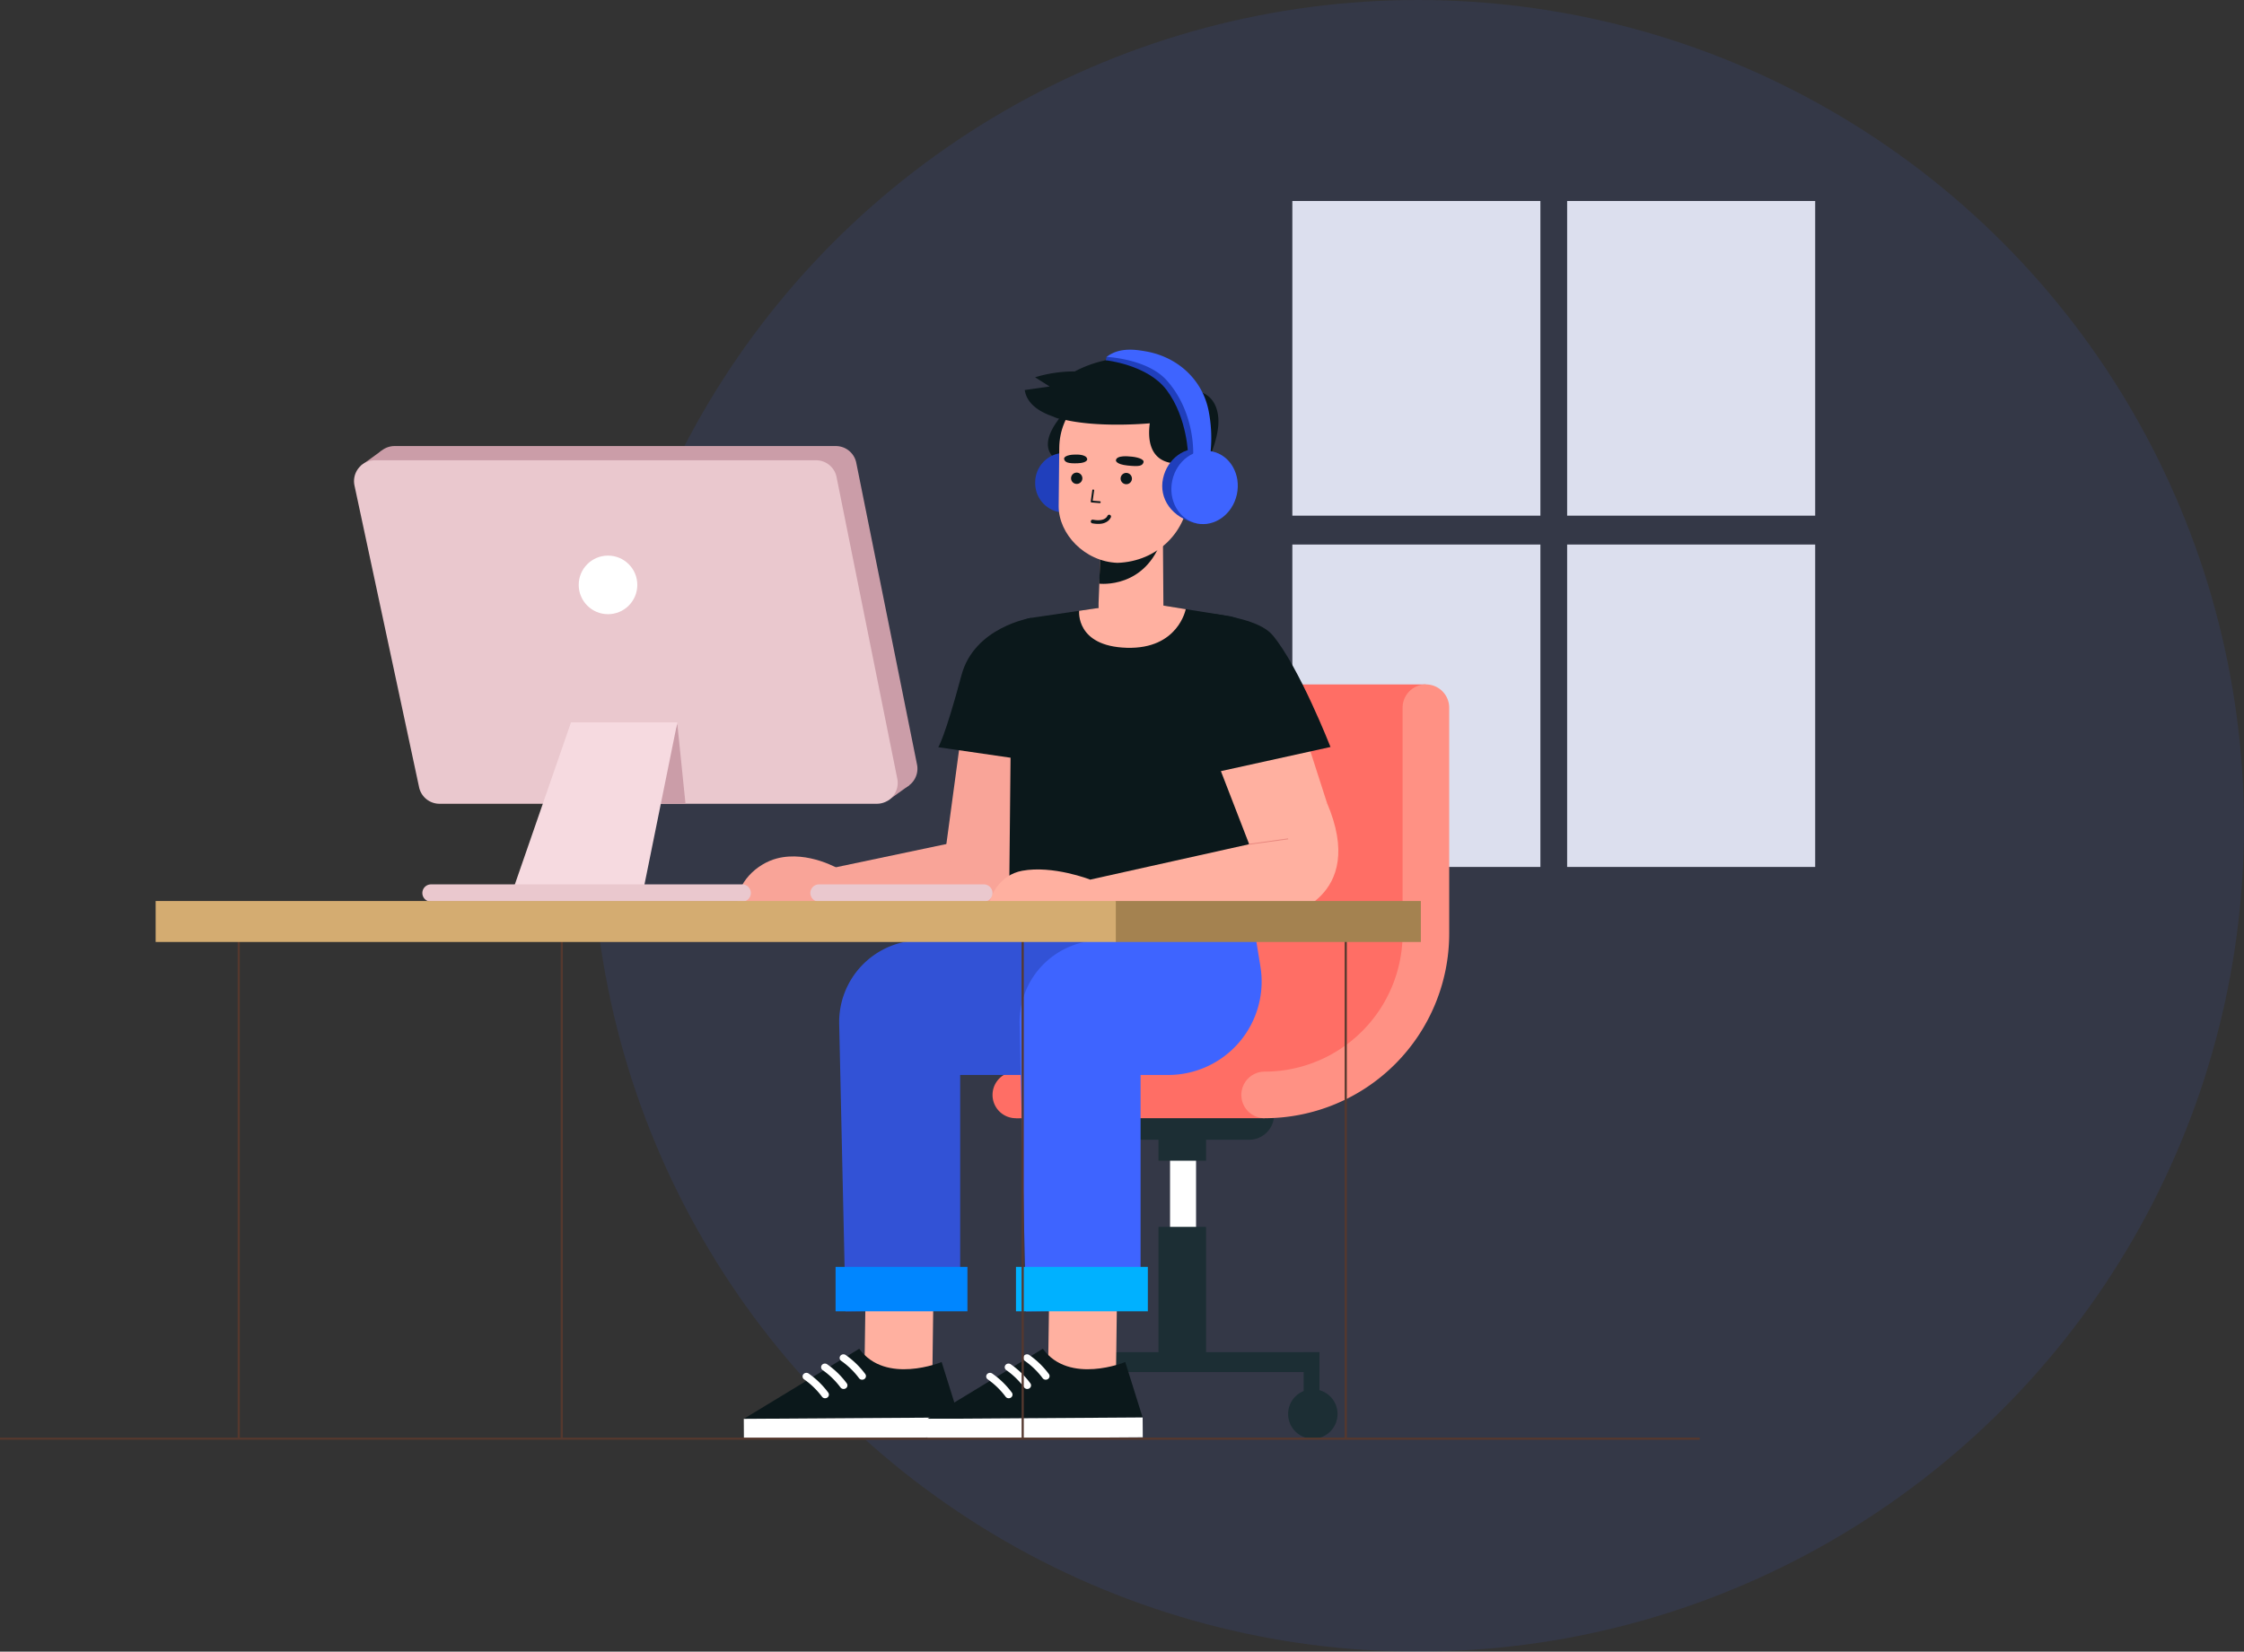 <svg xmlns="http://www.w3.org/2000/svg" width="1217" height="896" viewBox="0 0 1217 896"><rect x="0" y="0" width="1217" height="896" fill="#333333" stroke="none"/><g transform="translate(-893 -300)"><circle cx="448" cy="448" r="448" transform="translate(1214 300)" fill="#3e64ff" opacity="0.1"/><g transform="translate(893 409.037)"><g transform="translate(700.885 0)"><rect width="134.528" height="170.707" transform="translate(149.031)" fill="#dcdfee"/><rect width="134.528" height="174.912" transform="translate(149.031 186.365)" fill="#dcdfee"/><rect width="134.528" height="170.707" transform="translate(0)" fill="#dcdfee"/><rect width="134.528" height="174.912" transform="translate(0 186.365)" fill="#dcdfee"/></g><g transform="translate(399.988 80.663)"><g transform="translate(138.3 181.594)"><g transform="translate(23.078 219.923)"><rect width="14.111" height="49.858" transform="translate(73.19 32.59)" fill="#fff"/><path d="M495.228,189.328H567.98a13.545,13.545,0,0,0,13.544-13.544h0a13.544,13.544,0,0,0-13.544-13.54H495.228a13.543,13.543,0,0,0-13.54,13.54h0A13.544,13.544,0,0,0,495.228,189.328Z" transform="translate(-451.911 -162.244)" fill="#1c2e34"/><rect width="25.813" height="17.708" transform="translate(66.917 20.754)" fill="#1c2e34"/><rect width="25.813" height="77.526" transform="translate(66.917 74.356)" fill="#1c2e34"/><rect width="145.78" height="10.786" transform="translate(8.425 142.328)" fill="#1c2e34"/><rect width="8.55" height="33.533" transform="translate(145.655 142.328)" fill="#1c2e34"/><path d="M472.524,218.909a13.4,13.4,0,1,0,13.4-13.4A13.4,13.4,0,0,0,472.524,218.909Z" transform="translate(-335.296 -43.046)" fill="#1c2e34"/><rect width="8.551" height="33.533" transform="translate(8.425 142.328)" fill="#1c2e34"/><path d="M509.071,218.909a13.4,13.4,0,1,0,13.4-13.4A13.395,13.395,0,0,0,509.071,218.909Z" transform="translate(-509.071 -43.046)" fill="#1c2e34"/></g><g transform="translate(0)"><path d="M504.968,339.008A100.2,100.2,0,0,0,605.052,238.924V116.314a12.639,12.639,0,1,0-25.278,0v122.61a74.888,74.888,0,0,1-74.806,74.806,12.639,12.639,0,0,0,0,25.278Z" transform="translate(-492.333 -103.675)" fill="#ff6e65"/><path d="M547.2,103.675H682.149l-8.206,99.012,3.936,74.471L610.573,320.01l-15.867,19H459.761l36.678-23.252,27.355-31,10.942-6.687,9.118-60.181.608-72.339Z" transform="translate(-447.124 -103.675)" fill="#ff6e65"/><path d="M469.03,339.008A100.2,100.2,0,0,0,569.114,238.924V116.314a12.639,12.639,0,0,0-25.278,0v122.61A74.888,74.888,0,0,1,469.03,313.73a12.639,12.639,0,0,0,0,25.278Z" transform="translate(-321.45 -103.675)" fill="#ff9184"/></g></g><g transform="translate(0)"><g transform="translate(3.393 320.181)"><g transform="translate(0)"><g transform="translate(0 166.422)"><path d="M530.8,259.307l1.068-72.451,36.775-1.952-1.013,77.819-35.468.226Z" transform="translate(-465.467 -184.904)" fill="#ffb0a0"/><g transform="translate(0 55.386)"><path d="M634.5,206.863s-30.411,12.508-44.7-7.209l-62.61,38.034,116.73-.751Z" transform="translate(-527.193 -199.654)" fill="#0b181b"/><rect width="10.75" height="116.731" transform="translate(0.074 48.785) rotate(-90.369)" fill="#fff"/><path d="M552.028,214.076a2.029,2.029,0,0,1-.852-.65,42.761,42.761,0,0,0-9.624-9.384,1.9,1.9,0,0,1-.567-2.719,2.147,2.147,0,0,1,2.854-.548,45.757,45.757,0,0,1,10.675,10.345,1.9,1.9,0,0,1-.458,2.741A2.156,2.156,0,0,1,552.028,214.076Z" transform="translate(-488.656 -197.438)" fill="#fff"/><path d="M554.7,215.415a2.1,2.1,0,0,1-.853-.646,42.589,42.589,0,0,0-9.62-9.384,1.908,1.908,0,0,1-.571-2.722,2.141,2.141,0,0,1,2.854-.544A45.554,45.554,0,0,1,557.19,212.46a1.908,1.908,0,0,1-.458,2.745A2.15,2.15,0,0,1,554.7,215.415Z" transform="translate(-501.377 -193.753)" fill="#fff"/><path d="M557.379,216.752a2.077,2.077,0,0,1-.852-.65,42.521,42.521,0,0,0-9.624-9.376,1.9,1.9,0,0,1-.567-2.722,2.14,2.14,0,0,1,2.854-.548A45.825,45.825,0,0,1,559.868,213.8a1.9,1.9,0,0,1-.458,2.741A2.152,2.152,0,0,1,557.379,216.752Z" transform="translate(-514.099 -190.066)" fill="#fff"/></g></g><g transform="translate(49.787)"><g transform="translate(0)"><path d="M652.995,140.583l-17.242,14.442c5.031,30.835,21.655,58.836-9.59,58.836h-55.4V341.243l-62.159.83-3.47-156.059a44.422,44.422,0,0,1,44.316-45.251Z" transform="translate(-503.188 -140.583)" fill="#3252d6"/><rect width="71.512" height="24.107" transform="translate(0 177.385)" fill="#0086ff"/></g></g></g><g transform="translate(99.581)"><g transform="translate(0 166.422)"><path d="M504.282,259.307l1.068-72.451,36.775-1.952-1.013,77.819-35.468.226Z" transform="translate(-438.946 -184.904)" fill="#ffb0a0"/><g transform="translate(0 55.386)"><path d="M607.978,206.863s-30.411,12.508-44.695-7.209l-62.61,38.034,116.73-.751Z" transform="translate(-500.673 -199.654)" fill="#0b181b"/><rect width="10.75" height="116.731" transform="translate(0.074 48.785) rotate(-90.369)" fill="#fff"/><path d="M525.508,214.076a2.028,2.028,0,0,1-.852-.65,42.678,42.678,0,0,0-9.624-9.384,1.9,1.9,0,0,1-.567-2.719,2.147,2.147,0,0,1,2.854-.548,45.747,45.747,0,0,1,10.675,10.345,1.9,1.9,0,0,1-.454,2.741A2.164,2.164,0,0,1,525.508,214.076Z" transform="translate(-462.136 -197.438)" fill="#fff"/><path d="M528.185,215.415a2.088,2.088,0,0,1-.856-.646,42.584,42.584,0,0,0-9.62-9.384,1.908,1.908,0,0,1-.571-2.722,2.141,2.141,0,0,1,2.854-.544A45.477,45.477,0,0,1,530.67,212.46a1.905,1.905,0,0,1-.458,2.745A2.143,2.143,0,0,1,528.185,215.415Z" transform="translate(-474.857 -193.753)" fill="#fff"/><path d="M530.862,216.752a2.062,2.062,0,0,1-.856-.65,42.518,42.518,0,0,0-9.624-9.376,1.907,1.907,0,0,1-.567-2.722,2.141,2.141,0,0,1,2.854-.548A45.749,45.749,0,0,1,533.347,213.8a1.9,1.9,0,0,1-.458,2.741A2.144,2.144,0,0,1,530.862,216.752Z" transform="translate(-487.578 -190.066)" fill="#fff"/></g></g><g transform="translate(48.04)"><g transform="translate(0)"><path d="M611.756,140.583l2.354,14.442a50.677,50.677,0,0,1-50.016,58.836H549.119V341.243l-62.163.83-3.466-156.059A44.419,44.419,0,0,1,527.8,140.763Z" transform="translate(-481.545 -140.583)" fill="#3e64ff"/><rect width="71.512" height="24.107" transform="translate(0 177.385)" fill="#00b1ff"/></g></g></g></g><g transform="translate(0 136.794)"><g transform="translate(0 8.708)"><g transform="translate(0 110.31)"><path d="M605.7,133,521.942,150.63l-4.514,16.8L627.1,168.988l8.786-45.548Z" transform="translate(-479.099 -123.44)" fill="#f9a498"/><path d="M596.59,135.64s-17.126-10.394-34.1-6.057c-11.19,2.861-22.278,13.619-21.418,25.136h0l68.133-.871Z" transform="translate(-541.026 -109.432)" fill="#f9a498"/></g><g transform="translate(108.858)"><path d="M525.572,109.862l-9.669,71.7s41.867,22.03,40.985,19.383,9.391-91.087,9.391-91.087Z" transform="translate(-512.621 -50.538)" fill="#f9a498"/><path d="M567.131,94.063S536.4,98.9,529.394,125.12c-9.132,34.174-12.609,39.1-12.609,39.1l46.464,6.759Z" transform="translate(-516.785 -94.063)" fill="#0b181b"/></g></g><g transform="translate(147.297)"><g transform="translate(0)"><path d="M553.451,91.744l-59.061,8.708a12.293,12.293,0,0,0-10.5,12.042l-1.4,140.108L614.251,253l8.941-122.227-4.9-16.567a20.973,20.973,0,0,0-16.8-14.768Z" transform="translate(-482.483 -91.744)" fill="#0b181b"/></g></g><g transform="translate(136.101 4.944)"><g transform="translate(96.824)"><path d="M474.05,123.8l24.672,63.784,38.057-33.123-14.77-45.9Z" transform="translate(-450.031 -50.357)" fill="#ffb0a0"/><path d="M473.541,93.062S519.4,92.656,530.8,106.2c14.359,17.059,31.4,60.657,31.4,60.657l-74.588,16.435Z" transform="translate(-473.541 -93.061)" fill="#0b181b"/></g><g transform="translate(0 104.099)"><path d="M558.476,143.261,472.4,162.43l3.545,19.06,101.7.68s45.487-9.177,23.138-61.386Z" transform="translate(-417.22 -120.784)" fill="#ffb0a0"/><path d="M560.1,135.924s-20.224-7.915-36.971-4.788c-11.374,2.125-19.012,12.973-18.148,24.512v.015l67.6-.62Z" transform="translate(-504.918 -94.278)" fill="#ffb0a0"/><line y1="2.942" x2="21.251" transform="translate(141.255 19.533)" fill="none" stroke="#e98980" stroke-miterlimit="10" stroke-width="0.5"/></g></g></g><g transform="translate(155.764)"><path d="M522.074,63.963s-23.42,22.008-.357,29.983Z" transform="translate(-499.011 -31.485)" fill="#0b181b"/><path d="M539.185,85.916a16.02,16.02,0,0,1-15.23,16.668A15.85,15.85,0,0,1,507.846,86.9a16.026,16.026,0,0,1,15.23-16.672A15.856,15.856,0,0,1,539.185,85.916Z" transform="translate(-502.165 -14.237)" fill="#203fbc"/><path d="M498.92,93.843l-1.228,31.207c-.454,10.957,5.846,17.059,16.3,17.363h0c8.922.259,18.887-3.68,18.876-13.353l-.353-49.19Z" transform="translate(-457.646 12.34)" fill="#ffb0a0"/><path d="M497.754,110.275s25.335,3.143,34.354-25.166c2.839-8.918-33.4,1.217-33.4,1.217Z" transform="translate(-457.366 16.658)" fill="#0b181b"/><path d="M525.7,157.382h0c-17.821-.661-31.955-15.744-31.883-30.79l.319-31.474c.09-18.861,14.652-34.283,32.908-34.861h0c18.692-.59,37.546,14.475,38.068,33.772l-.548,24.523C564.1,140.632,547.078,156.707,525.7,157.382Z" transform="translate(-475.415 -41.74)" fill="#ffb0a0"/><g transform="translate(21.351 56.9)"><path d="M507.713,75.641l-.847,6.057,4.4.344" transform="translate(-491.932 -56.214)" fill="none" stroke="#0b181b" stroke-linecap="round" stroke-linejoin="round" stroke-width="1"/><path d="M508,70.837s-7.273-.912-7.472,2.152c0,0-.079,2.076,6.274,2.745s8.028.255,8.685-1.675S511.425,70.995,508,70.837Z" transform="translate(-472.439 -69.797)" fill="#0b181b"/><path d="M514.794,70.486s6.049-.4,6.425,2.5c0,0,.206,1.964-5.084,2.193s-6.98-.533-7.416-2.129C508.226,71.244,511.925,70.418,514.794,70.486Z" transform="translate(-508.674 -70.467)" fill="#0b181b"/><path d="M515.509,76.257a3.068,3.068,0,1,1-3.042-3.184A3.125,3.125,0,0,1,515.509,76.257Z" transform="translate(-505.604 -63.288)" fill="#0b181b"/><path d="M508.354,76.3a3.069,3.069,0,1,1-3.042-3.184A3.125,3.125,0,0,1,508.354,76.3Z" transform="translate(-471.567 -63.172)" fill="#0b181b"/><path d="M8.973-.273a4.625,4.625,0,0,1-2.208,2.2C4.248,3.338,0,2.412,0,2.412" transform="translate(15.466 33.9)" fill="none" stroke="#0b181b" stroke-linecap="round" stroke-width="2"/></g><path d="M489.724,73.985l13.522-1.915c-3.947-2.512-7.908-5.009-7.908-5.009A72.385,72.385,0,0,1,516.846,63.9a63.846,63.846,0,0,1,28.988-7.408c15.7-.192,29.1,8.321,33.948,17.689l.011-.015s13.03-.8,14.817,13.95c2.321,19.116-20.686,50.692-20.686,50.692l-2.579-24.974c-14.265-1.021-14.926-13.6-13.807-21.8-6.417.544-28.553,2.005-45.855-1.851a19.985,19.985,0,0,1-6.609-1.832C496.907,85.532,490.809,81.045,489.724,73.985Z" transform="translate(-489.724 -52.089)" fill="#0b181b"/><g transform="translate(80.482 64.283)"><path d="M514.659,84.981a12.817,12.817,0,0,1-12.181,13.338,12.677,12.677,0,0,1-12.883-12.545,12.813,12.813,0,0,1,12.181-13.334A12.681,12.681,0,0,1,514.659,84.981Z" transform="translate(-489.59 -72.433)" fill="#ffba99"/><path d="M491.79,82.822s-.252-9.38,8.475-8.178" transform="translate(-483.449 -66.636)" fill="none" stroke="#312220" stroke-linecap="round" stroke-linejoin="round" stroke-width="0.558"/></g><g transform="translate(43.982)"><path d="M493.187,57.454l-.394,1.806s22.642,2.381,32.965,16.146c11.505,15.339,11.685,36.032,11.685,36.032l4.9.413-.327-32.807L532.2,68.82l-15.643-9.357-10.946-3.5Z" transform="translate(-492.793 -53.525)" fill="#203fbc"/><g transform="translate(30.577 53.758)"><path d="M488.712,85.723c-2.339,10.78,4.619,21.441,18.29,24.4,9.669,2.1,14.389-6.03,16.725-16.811S520.122,72.1,510.453,70,491.051,74.942,488.712,85.723Z" transform="translate(-488.265 -69.63)" fill="#203fbc"/><path d="M487.438,86.013c-2.339,10.78,3.6,21.219,13.274,23.314s19.405-4.942,21.745-15.722-3.6-21.219-13.274-23.314S489.777,75.232,487.438,86.013Z" transform="translate(-481.975 -68.831)" fill="#3e64ff"/></g><path d="M546.944,112.822a76.355,76.355,0,0,0-.984-25.087C542.348,71.161,529.09,59.329,512.4,56.291c-1.277-.233-2.617-.447-4.033-.638-4.855-.646-10.1-.511-14.494,1.66a17.474,17.474,0,0,0-3.109,1.93s21.993.909,32.578,12.673c11.929,13.255,15.057,31.068,14.321,42.919Z" transform="translate(-490.365 -55.314)" fill="#3e64ff"/></g><path d="M552.292,95.717l-24.813-3.973-33,4.863s-2.031,19.255,25.871,20.066S552.292,95.717,552.292,95.717Z" transform="translate(-464.978 45.05)" fill="#ffb0a0"/></g></g></g><g transform="translate(0 132.944)"><g transform="translate(84.409)"><g transform="translate(107.584)"><g transform="translate(0)"><path d="M831.62,251.342,819.9,259.756,736.787,189.6,534.388,77.862l10.931-7.929,138.843,42.657Z" transform="translate(-530.522 -67.321)" fill="#cb9da8"/><path d="M794.893,78.32l32.95,163.7a11.317,11.317,0,0,1-11.092,13.552H579.559a11.319,11.319,0,0,1-11.066-8.948L533.452,82.92a11.318,11.318,0,0,1,11.066-13.683H783.8A11.315,11.315,0,0,1,794.893,78.32Z" transform="translate(-522.5 -69.237)" fill="#cb9da8"/><path d="M797.742,80.376l32.953,163.7a11.321,11.321,0,0,1-11.1,13.552H582.411a11.316,11.316,0,0,1-11.066-8.948L536.3,84.976a11.316,11.316,0,0,1,11.066-13.683H786.649A11.314,11.314,0,0,1,797.742,80.376Z" transform="translate(-536.046 -63.573)" fill="#eac8ce"/><path d="M581.523,109.39l4.425,43.288H566.7Z" transform="translate(-406.171 41.381)" fill="#cb9da8"/><path d="M659.123,109.152,639.48,206.085h-71.6l33.584-96.933Z" transform="translate(-483.771 40.726)" fill="#f6dae0"/><ellipse cx="15.89" cy="15.89" rx="15.89" ry="15.89" transform="translate(121.861 59.431)" fill="#fff"/><path d="M561.941,132.564H730.73a4.681,4.681,0,0,1,4.682,4.682h0a4.681,4.681,0,0,1-4.682,4.682H561.941a4.681,4.681,0,0,1-4.682-4.682h0A4.681,4.681,0,0,1,561.941,132.564Z" transform="translate(-520.191 105.225)" fill="#eac8ce"/><path d="M527.045,132.564h89.4a4.681,4.681,0,0,1,4.682,4.682h0a4.681,4.681,0,0,1-4.682,4.682h-89.4a4.683,4.683,0,0,1-4.682-4.682h0A4.683,4.683,0,0,1,527.045,132.564Z" transform="translate(-274.872 105.225)" fill="#eac8ce"/></g></g><g transform="translate(0 246.811)"><line y2="276.421" transform="translate(470.236 15.261)" fill="none" stroke="#55382e" stroke-miterlimit="10" stroke-width="1.161"/><line y2="276.421" transform="translate(645.438 15.261)" fill="none" stroke="#55382e" stroke-miterlimit="10" stroke-width="1.161"/><line y2="276.421" transform="translate(45.054 15.261)" fill="none" stroke="#55382e" stroke-miterlimit="10" stroke-width="1.161"/><line y2="276.421" transform="translate(220.256 15.261)" fill="none" stroke="#55382e" stroke-miterlimit="10" stroke-width="1.161"/><rect width="165.752" height="22.228" transform="translate(520.421)" fill="#a48250"/><rect width="520.739" height="22.228" fill="#d4ac71"/></g></g><line x2="921.815" transform="translate(0 538.493)" fill="none" stroke="#55382e" stroke-miterlimit="10" stroke-width="1.161"/></g></g></g></svg>